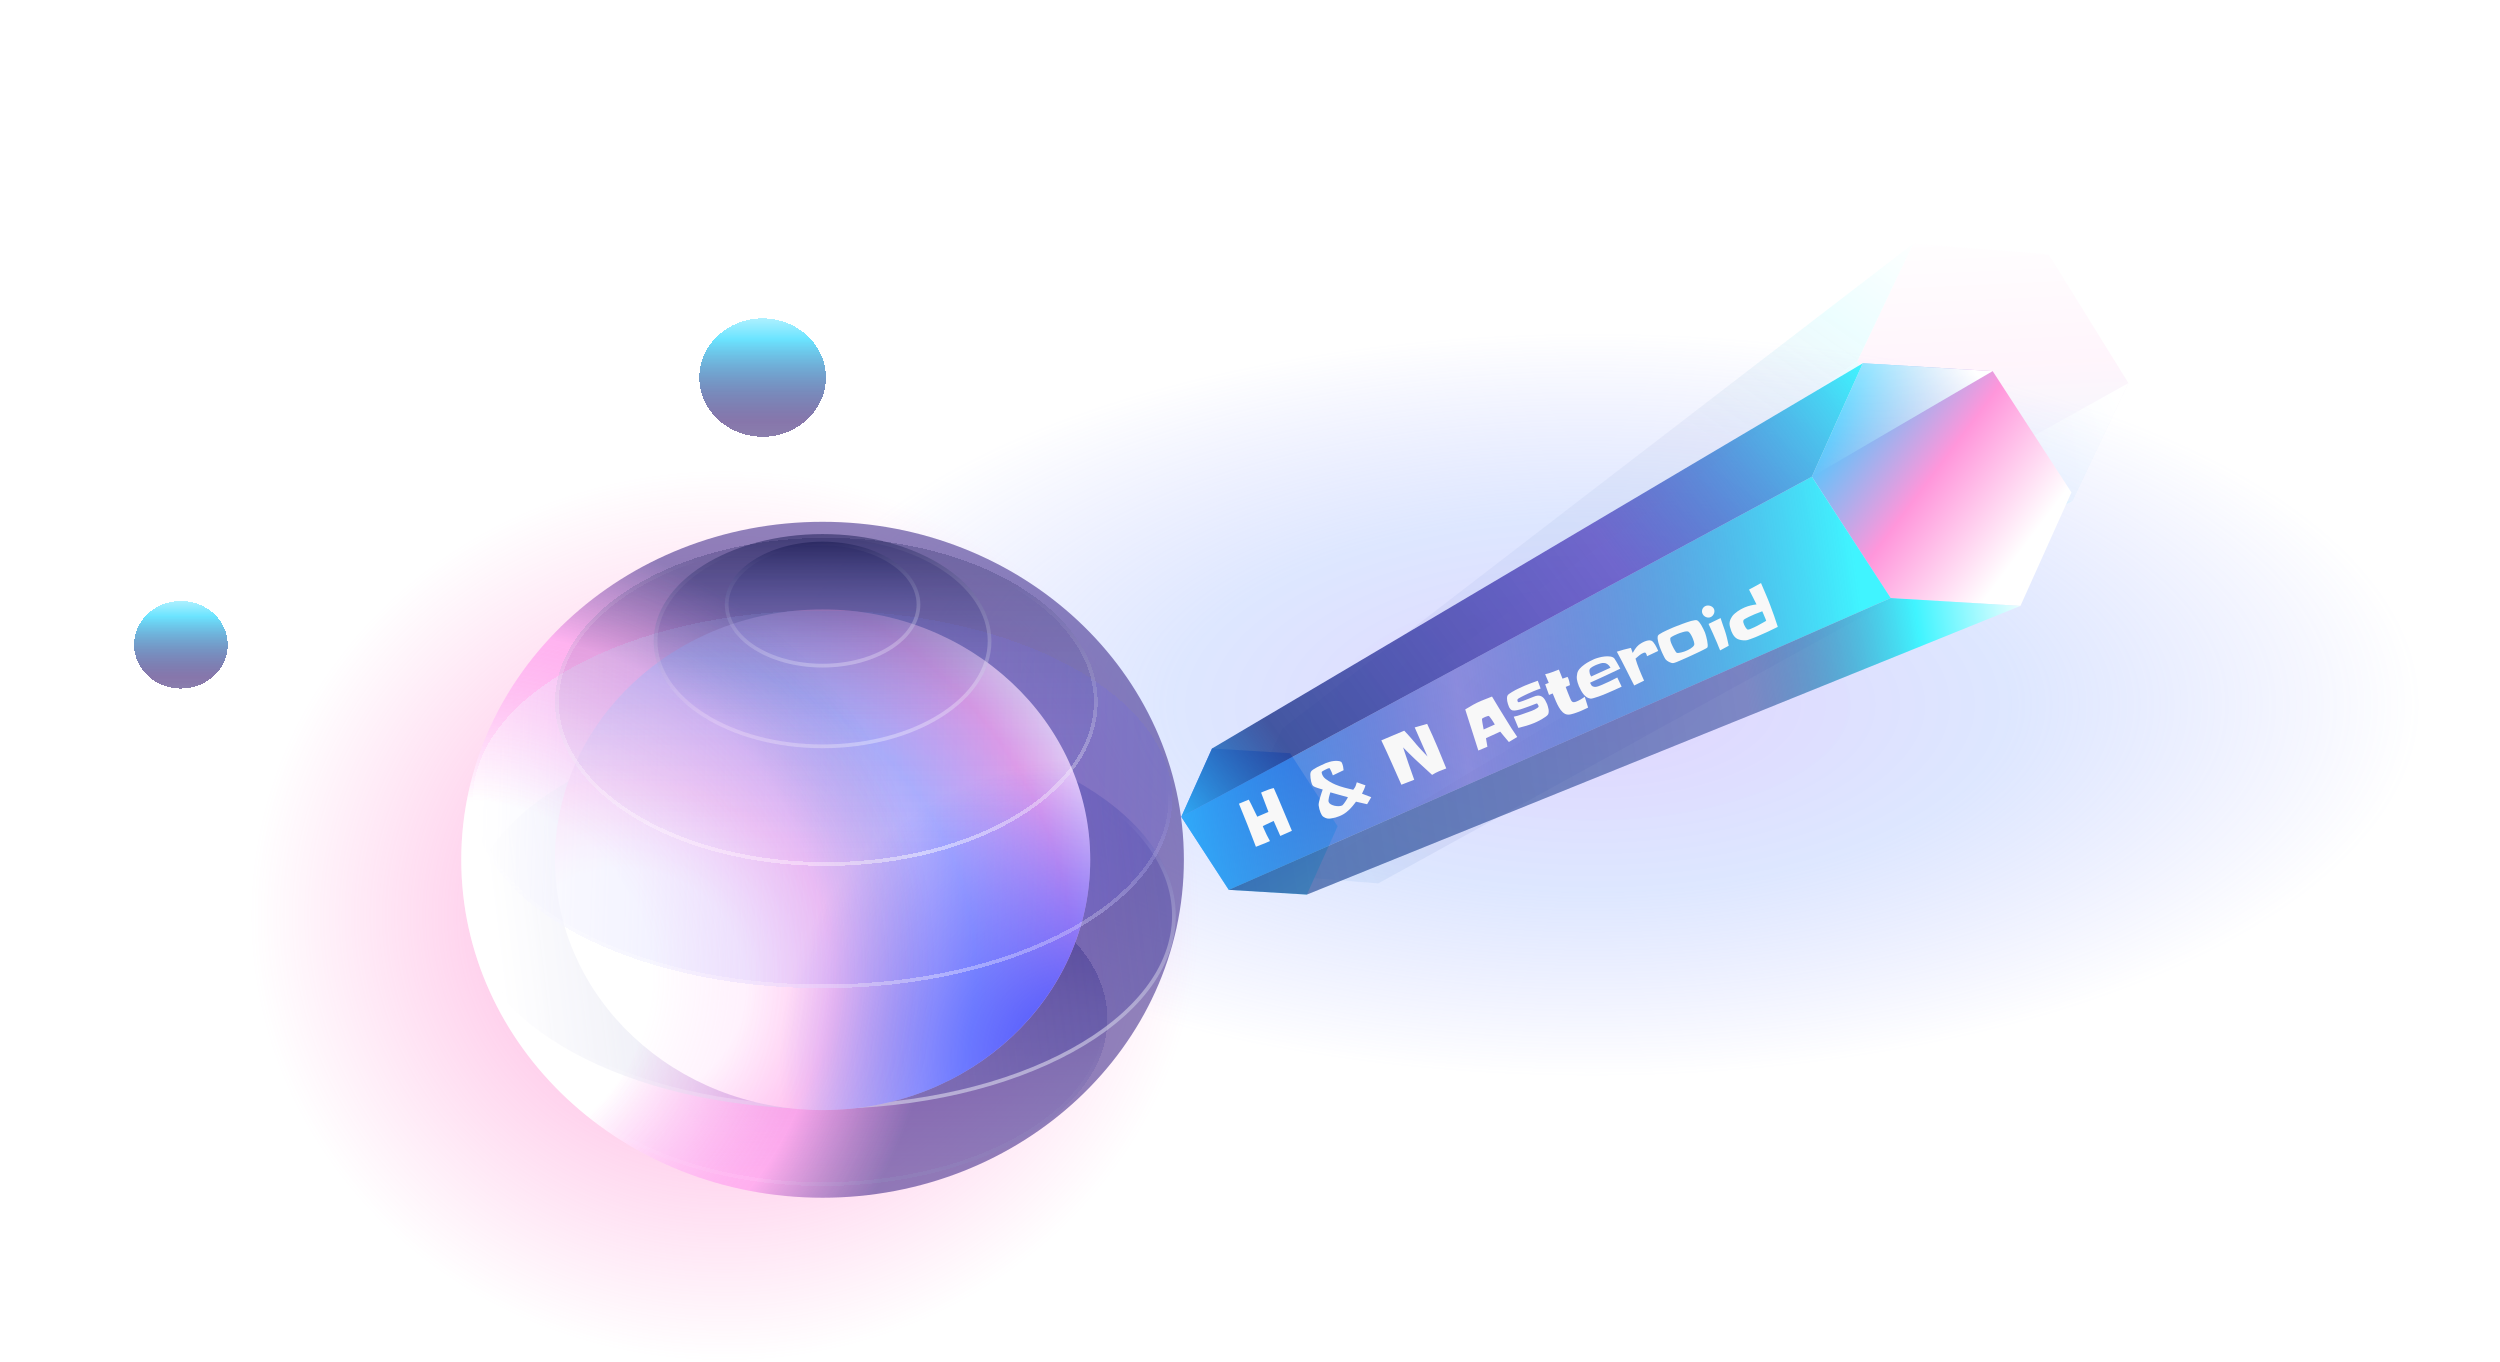 <svg  viewBox="0 0 690 376"  style="fill:none !important; width:100%; height:100%" xmlns="http://www.w3.org/2000/svg">
<g opacity="0.1">
<path d="M534.587 135.248L512.598 99.759L528.031 67.254L565.453 70.237L587.443 105.726L572.01 138.231L534.587 135.248Z" fill="url(#paint0_linear_144_1618)"/>
<path d="M512.599 99.756L344.624 220.662L357.861 242.024L534.586 135.252L512.599 99.756Z" fill="url(#paint1_linear_144_1618)"/>
<path d="M572.009 138.231L380.385 243.822L357.862 242.024L534.587 135.252L572.009 138.231Z" fill="url(#paint2_linear_144_1618)"/>
<path d="M534.586 135.253L587.442 105.725L572.007 138.232L534.586 135.253Z" fill="url(#paint3_linear_144_1618)"/>
<path d="M512.598 99.757L344.624 220.663L353.911 201.096L528.031 67.254L512.598 99.757Z" fill="url(#paint4_linear_144_1618)"/>
</g>
<g style="mix-blend-mode:lighten" filter="url(#filter0_f_144_1618)">
<ellipse cx="439.5" cy="194.5" rx="229.5" ry="102.5" fill="url(#paint5_radial_144_1618)" fill-opacity="0.3"/>
</g>
<path d="M500.071 131.577L521.819 165.064L557.644 167.231L571.721 135.912L549.973 102.425L514.148 100.258L500.071 131.577Z" fill="url(#paint6_linear_144_1618)"/>
<path d="M326.037 225.441L339.129 245.599L360.695 246.904L369.17 228.051L356.078 207.892L334.511 206.588L326.037 225.441Z" fill="url(#paint7_linear_144_1618)"/>
<path d="M521.822 165.064L339.129 245.598L326.039 225.441L500.067 131.576L521.822 165.064Z" fill="url(#paint8_linear_144_1618)"/>
<path d="M514.147 100.259L334.509 206.589L326.039 225.441L500.066 131.576L514.147 100.259Z" fill="url(#paint9_linear_144_1618)"/>
<path d="M500.067 131.576L549.976 102.427L514.148 100.26L500.067 131.576Z" fill="url(#paint10_linear_144_1618)"/>
<path d="M521.822 165.064L339.13 245.597L360.694 246.905L557.645 167.231L521.822 165.064Z" fill="url(#paint11_linear_144_1618)"/>
<g filter="url(#filter1_dd_144_1618)">
<ellipse cx="210.474" cy="108.345" rx="17.474" ry="16.345" fill="url(#paint12_linear_144_1618)" shape-rendering="crispEdges"/>
</g>
<g filter="url(#filter2_dd_144_1618)">
<ellipse cx="49.927" cy="182.092" rx="12.927" ry="12.092" fill="url(#paint13_linear_144_1618)" shape-rendering="crispEdges"/>
</g>
<ellipse cx="200.047" cy="252.716" rx="131.19" ry="122.716" fill="url(#paint14_radial_144_1618)" fill-opacity="0.6"/>
<g filter="url(#filter3_d_144_1618)">
<ellipse cx="227.032" cy="280.244" rx="78.603" ry="46.062" fill="url(#paint15_linear_144_1618)" fill-opacity="0.5" shape-rendering="crispEdges"/>
<path d="M305.117 280.244C305.117 292.704 296.495 304.079 282.351 312.368C268.219 320.649 248.662 325.788 227.032 325.788C205.402 325.788 185.845 320.649 171.713 312.368C157.569 304.079 148.947 292.704 148.947 280.244C148.947 267.784 157.569 256.409 171.713 248.12C185.845 239.839 205.402 234.7 227.032 234.7C248.662 234.7 268.219 239.839 282.351 248.12C296.495 256.409 305.117 267.784 305.117 280.244Z" stroke="url(#paint16_linear_144_1618)" stroke-opacity="0.6" stroke-width="1.035" shape-rendering="crispEdges"/>
</g>
<ellipse cx="227.031" cy="237.294" rx="99.72" ry="93.278" fill="url(#paint17_radial_144_1618)"/>
<ellipse cx="227.031" cy="252.716" rx="97.493" ry="53.351" fill="url(#paint18_linear_144_1618)" fill-opacity="0.5"/>
<path d="M324.006 252.716C324.006 267.171 313.292 280.371 295.72 289.987C278.167 299.592 253.883 305.549 227.031 305.549C200.178 305.549 175.894 299.592 158.341 289.987C140.769 280.371 130.055 267.171 130.055 252.716C130.055 238.261 140.769 225.061 158.341 215.445C175.894 205.84 200.178 199.883 227.031 199.883C253.883 199.883 278.167 205.84 295.72 215.445C313.292 225.061 324.006 238.261 324.006 252.716Z" stroke="url(#paint19_linear_144_1618)" stroke-opacity="0.6" stroke-width="1.035"/>
<ellipse cx="227.031" cy="237.293" rx="73.865" ry="69.093" fill="url(#paint20_radial_144_1618)"/>
<ellipse cx="227.031" cy="237.293" rx="73.865" ry="69.093" fill="url(#paint21_radial_144_1618)"/>
<g filter="url(#filter4_d_144_1618)">
<ellipse cx="227.031" cy="219.594" rx="96.502" ry="52.117" fill="url(#paint22_linear_144_1618)" fill-opacity="0.5" shape-rendering="crispEdges"/>
<path d="M323.015 219.594C323.015 233.704 312.417 246.596 295.022 255.991C277.648 265.374 253.61 271.193 227.031 271.193C200.452 271.193 176.414 265.374 159.04 255.991C141.645 246.596 131.047 233.704 131.047 219.594C131.047 205.483 141.645 192.591 159.04 183.197C176.414 173.813 200.452 167.994 227.031 167.994C253.61 167.994 277.648 173.813 295.022 183.197C312.417 192.591 323.015 205.483 323.015 219.594Z" stroke="url(#paint23_linear_144_1618)" stroke-opacity="0.6" stroke-width="1.035" shape-rendering="crispEdges"/>
</g>
<g filter="url(#filter5_d_144_1618)">
<ellipse cx="227.031" cy="192.681" rx="74.882" ry="45.275" fill="url(#paint24_linear_144_1618)" fill-opacity="0.5" shape-rendering="crispEdges"/>
<path d="M301.395 192.681C301.395 204.932 293.18 216.11 279.713 224.253C266.255 232.389 247.63 237.439 227.031 237.439C206.431 237.439 187.806 232.389 174.348 224.253C160.881 216.11 152.666 204.932 152.666 192.681C152.666 180.43 160.881 169.252 174.348 161.11C187.806 152.973 206.431 147.923 227.031 147.923C247.63 147.923 266.255 152.973 279.713 161.11C293.18 169.252 301.395 180.43 301.395 192.681Z" stroke="url(#paint25_linear_144_1618)" stroke-opacity="0.6" stroke-width="1.035" shape-rendering="crispEdges"/>
</g>
<ellipse cx="227.032" cy="176.956" rx="46.609" ry="29.55" fill="url(#paint26_linear_144_1618)" fill-opacity="0.5"/>
<path d="M273.123 176.956C273.123 184.876 268.058 192.122 259.712 197.413C251.373 202.701 239.82 205.988 227.032 205.988C214.244 205.988 202.692 202.701 194.352 197.413C186.006 192.122 180.941 184.876 180.941 176.956C180.941 169.035 186.006 161.789 194.352 156.498C202.692 151.211 214.244 147.923 227.032 147.923C239.82 147.923 251.373 151.211 259.712 156.498C268.058 161.789 273.123 169.035 273.123 176.956Z" stroke="url(#paint27_linear_144_1618)" stroke-opacity="0.6" stroke-width="1.035"/>
<ellipse cx="227.031" cy="166.868" rx="26.984" ry="17.367" fill="url(#paint28_linear_144_1618)" fill-opacity="0.5"/>
<path d="M253.498 166.868C253.498 171.428 250.625 175.628 245.832 178.713C241.044 181.795 234.398 183.718 227.031 183.718C219.664 183.718 213.018 181.795 208.231 178.713C203.437 175.628 200.565 171.428 200.565 166.868C200.565 162.308 203.437 158.108 208.231 155.023C213.018 151.941 219.664 150.018 227.031 150.018C234.398 150.018 241.044 151.941 245.832 155.023C250.625 158.108 253.498 162.308 253.498 166.868Z" stroke="url(#paint29_linear_144_1618)" stroke-opacity="0.6" stroke-width="1.035"/>
<ellipse cx="227.031" cy="237.293" rx="99.72" ry="93.278" fill="url(#paint30_radial_144_1618)" fill-opacity="0.3"/>
<path d="M356.561 229.298L353.366 230.723C353.051 230.029 352.745 229.338 352.445 228.65C352.146 227.962 351.84 227.271 351.525 226.577L348.535 227.994C348.569 228.106 348.609 228.217 348.654 228.325C348.695 228.422 348.735 228.52 348.776 228.617C349.028 229.223 349.302 229.82 349.597 230.407C349.899 230.98 350.201 231.552 350.503 232.125C350.291 232.226 350.072 232.324 349.844 232.418C349.632 232.519 349.418 232.615 349.202 232.705C348.78 232.88 348.348 233.047 347.906 233.206C347.48 233.371 347.056 233.541 346.634 233.717C346.237 232.702 345.849 231.695 345.472 230.697C345.094 229.699 344.707 228.693 344.31 227.677C343.921 226.684 343.527 225.706 343.126 224.743C342.736 223.776 342.344 222.803 341.949 221.825L344.659 220.696C345.083 221.472 345.481 222.258 345.851 223.056C346.217 223.843 346.601 224.629 347.004 225.413C347.519 225.186 348.03 224.967 348.539 224.755C349.047 224.543 349.564 224.322 350.09 224.09L348.063 218.765C348.21 218.691 348.354 218.625 348.494 218.566C348.646 218.503 348.797 218.44 348.949 218.377C349.381 218.197 349.808 218.032 350.228 217.882C350.659 217.728 351.101 217.601 351.554 217.502C352.433 219.459 353.277 221.424 354.086 223.398C354.89 225.36 355.715 227.327 356.561 229.298ZM378.463 220.026L377.328 221.965L374.256 221.263C374.1 221.468 373.944 221.673 373.788 221.877C373.632 222.082 373.474 222.281 373.314 222.475C372.809 223.091 372.27 223.626 371.697 224.081C371.14 224.541 370.488 224.927 369.742 225.238C369.385 225.386 369.013 225.516 368.628 225.625C368.253 225.731 367.869 225.815 367.475 225.877C367.241 225.923 367.035 225.946 366.856 225.944C366.682 225.953 366.512 225.941 366.346 225.909C366.196 225.883 366.036 225.835 365.868 225.765C365.71 225.691 365.532 225.6 365.335 225.492C365.118 225.367 364.943 225.192 364.812 224.967C364.68 224.743 364.57 224.522 364.479 224.306C364.349 223.992 364.24 223.67 364.152 223.338C364.061 222.995 363.995 222.655 363.955 222.316C363.924 222.087 363.951 221.772 364.037 221.368C364.118 220.953 364.226 220.527 364.361 220.09C364.492 219.642 364.621 219.22 364.749 218.824C364.887 218.424 364.994 218.119 365.072 217.909C364.958 217.88 364.778 217.828 364.531 217.754C364.284 217.679 364.022 217.597 363.744 217.51C363.462 217.412 363.201 217.317 362.96 217.227C362.715 217.126 362.553 217.041 362.473 216.973C362.319 216.847 362.193 216.664 362.093 216.426C362.017 216.243 361.942 216.001 361.868 215.702C361.8 215.387 361.747 215.06 361.707 214.721C361.668 214.382 361.648 214.06 361.648 213.756C361.659 213.447 361.71 213.203 361.801 213.026C361.894 212.822 362.1 212.616 362.419 212.407C362.734 212.187 363.079 211.979 363.455 211.785C363.842 211.586 364.217 211.404 364.58 211.24C364.943 211.076 365.231 210.944 365.443 210.843C365.525 210.796 365.615 210.752 365.712 210.712C365.809 210.671 365.907 210.631 366.004 210.59C366.274 210.477 366.586 210.373 366.94 210.277C367.289 210.169 367.651 210.095 368.027 210.052C368.398 209.999 368.767 209.985 369.133 210.011C369.495 210.025 369.818 210.1 370.103 210.235C370.179 210.267 370.25 210.346 370.315 210.471C370.375 210.585 370.419 210.675 370.446 210.74C370.558 211.01 370.645 211.311 370.707 211.641C370.768 211.97 370.809 212.283 370.831 212.579L367.864 214.005C367.807 213.838 367.747 213.679 367.684 213.527C367.627 213.361 367.567 213.202 367.504 213.05C367.495 213.028 367.463 212.966 367.407 212.862C367.357 212.743 367.3 212.621 367.235 212.496C367.181 212.366 367.121 212.251 367.054 212.152C366.998 212.048 366.952 211.998 366.915 212.001C366.815 212.004 366.722 212.024 366.635 212.06C366.555 212.081 366.466 212.111 366.369 212.152C366.304 212.179 366.198 212.229 366.051 212.303C365.899 212.366 365.742 212.445 365.578 212.538C365.409 212.621 365.253 212.705 365.111 212.79C364.979 212.87 364.896 212.93 364.862 212.97C364.777 213.069 364.757 213.204 364.803 213.375C364.849 213.547 364.892 213.681 364.932 213.778C364.973 213.876 365.021 213.976 365.077 214.08C365.128 214.173 365.185 214.263 365.247 214.352C365.381 214.55 365.589 214.761 365.873 214.986C366.168 215.206 366.479 215.419 366.806 215.626C367.144 215.828 367.475 216.014 367.8 216.183C368.135 216.348 368.41 216.475 368.624 216.563C368.981 216.719 369.365 216.864 369.776 216.998C370.187 217.131 370.602 217.257 371.019 217.375C371.447 217.489 371.873 217.597 372.297 217.7C372.72 217.803 373.121 217.896 373.499 217.98C373.62 217.815 373.763 217.61 373.927 217.364C374.087 217.107 374.193 216.872 374.244 216.661C374.279 216.532 374.317 216.408 374.356 216.29C374.391 216.161 374.434 216.036 374.485 215.913L376.87 216.748C376.752 217.165 376.611 217.56 376.449 217.932C376.293 218.289 376.112 218.663 375.907 219.053L378.463 220.026ZM372.032 220.038C371.217 219.819 370.408 219.597 369.604 219.373C368.811 219.145 368.005 218.916 367.185 218.686C367.139 218.819 367.079 219.009 367.004 219.256C366.929 219.503 366.859 219.761 366.793 220.03C366.733 220.283 366.692 220.535 366.669 220.786C366.647 221.036 366.665 221.232 366.723 221.372C366.832 221.632 367.035 221.846 367.333 222.014C367.642 222.177 367.98 222.303 368.347 222.391C368.709 222.469 369.075 222.507 369.442 222.506C369.806 222.495 370.101 222.441 370.328 222.347C370.382 222.324 370.425 222.306 370.458 222.293C370.497 222.264 370.539 222.227 370.584 222.183C370.685 222.091 370.805 221.952 370.943 221.767C371.089 221.567 371.232 221.361 371.372 221.15C371.508 220.929 371.638 220.722 371.762 220.531C371.881 220.329 371.971 220.165 372.032 220.038ZM396.857 206.445C397.254 207.397 397.64 208.341 398.017 209.276C398.4 210.195 398.784 211.133 399.17 212.09C398.485 212.337 397.813 212.597 397.153 212.872C396.829 213.007 396.505 213.161 396.184 213.333C395.873 213.501 395.566 213.679 395.264 213.868C394.479 213.141 393.699 212.425 392.923 211.72C392.142 211.004 391.359 210.283 390.574 209.556C389.997 209.023 389.435 208.482 388.89 207.935C388.345 207.387 387.797 206.835 387.248 206.277C387.758 207.778 388.261 209.275 388.757 210.77C389.259 212.25 389.781 213.733 390.324 215.22L386.779 216.583C385.86 214.528 384.951 212.482 384.051 210.444C383.152 208.407 382.216 206.372 381.243 204.34L387.575 201.666C388.016 202.117 388.444 202.58 388.857 203.055C389.277 203.515 389.691 203.99 390.098 204.48C390.703 205.231 391.338 205.963 392.003 206.677C392.664 207.379 393.326 208.087 393.992 208.8C393.418 207.452 392.83 206.117 392.228 204.793C391.637 203.465 391.047 202.124 390.458 200.77L393.898 199.795C394.409 200.902 394.914 202.006 395.41 203.106C395.906 204.207 396.389 205.32 396.857 206.445ZM418.762 203.399L416.451 204.799C416.048 204.319 415.647 203.845 415.249 203.376C414.846 202.897 414.449 202.415 414.057 201.931L410.125 203.739L410.521 206.106L408.022 207.147C407.408 205.245 406.803 203.351 406.209 201.466C405.614 199.581 405.012 197.693 404.402 195.801C405.127 195.347 405.856 194.917 406.588 194.511C407.331 194.1 408.097 193.73 408.887 193.401C409.85 193 410.819 192.616 411.795 192.247C412.437 193.3 413.073 194.355 413.704 195.413C414.341 196.455 414.986 197.501 415.638 198.549C416.137 199.382 416.643 200.2 417.155 201.002C417.677 201.8 418.213 202.599 418.762 203.399ZM412.57 199.96C412.518 199.867 412.417 199.7 412.266 199.458C412.11 199.206 411.944 198.945 411.768 198.675C411.588 198.395 411.41 198.151 411.236 197.945C411.067 197.723 410.941 197.604 410.858 197.588C410.832 197.586 410.774 197.598 410.683 197.623C410.602 197.644 410.511 197.669 410.41 197.699C410.318 197.724 410.23 197.755 410.143 197.791C410.057 197.827 409.997 197.851 409.965 197.865C409.911 197.887 409.835 197.919 409.737 197.959C409.651 197.996 409.556 198.041 409.452 198.097C409.355 198.138 409.262 198.189 409.174 198.251C409.096 198.309 409.048 198.361 409.029 198.407C409.012 198.427 409.014 198.508 409.035 198.652C409.057 198.795 409.081 198.975 409.108 199.193C409.142 199.394 409.176 199.615 409.212 199.854C409.259 200.088 409.301 200.312 409.339 200.524C409.377 200.737 409.409 200.921 409.435 201.075C409.472 201.224 409.49 201.312 409.488 201.338L412.57 199.96ZM424.43 187.881L425.211 190.032C424.866 190.15 424.524 190.273 424.184 190.402C423.845 190.531 423.507 190.665 423.172 190.804C423.031 190.863 422.833 190.952 422.578 191.071C422.318 191.179 422.028 191.306 421.708 191.452C421.399 191.593 421.081 191.745 420.755 191.906C420.429 192.067 420.129 192.217 419.857 192.356C419.585 192.495 419.358 192.621 419.177 192.734C418.996 192.848 418.89 192.93 418.86 192.98C418.778 193.18 418.776 193.371 418.852 193.555C418.902 193.674 418.975 193.758 419.071 193.807C419.106 193.83 419.237 193.808 419.462 193.739C419.687 193.671 419.961 193.582 420.284 193.473C420.602 193.353 420.948 193.222 421.32 193.08C421.699 192.922 422.058 192.779 422.398 192.65C422.744 192.506 423.049 192.385 423.313 192.288C423.588 192.186 423.782 192.118 423.895 192.084C424.328 191.967 424.702 191.951 425.017 192.035C425.342 192.116 425.629 192.269 425.876 192.497C426.118 192.713 426.327 192.988 426.504 193.32C426.691 193.648 426.86 193.991 427.008 194.348C427.08 194.521 427.15 194.733 427.216 194.985C427.294 195.232 427.355 195.486 427.4 195.746C427.445 196.007 427.456 196.262 427.434 196.513C427.422 196.759 427.37 196.971 427.279 197.148C427.171 197.346 426.951 197.564 426.619 197.804C426.298 198.039 425.938 198.272 425.539 198.502C425.15 198.727 424.766 198.931 424.385 199.115C424.005 199.299 423.712 199.434 423.506 199.519C422.792 199.817 422.062 200.076 421.317 200.298C420.567 200.508 419.82 200.711 419.076 200.907L417.786 197.807C418.526 197.664 419.241 197.462 419.932 197.199C420.633 196.933 421.341 196.682 422.056 196.448C422.201 196.4 422.417 196.323 422.702 196.217C422.995 196.095 423.284 195.968 423.572 195.836C423.855 195.693 424.104 195.544 424.32 195.391C424.535 195.238 424.65 195.102 424.663 194.982C424.671 194.94 424.667 194.898 424.649 194.855C424.63 194.811 424.615 194.773 424.601 194.741C424.565 194.654 424.509 194.551 424.434 194.43C424.364 194.294 424.287 194.199 424.201 194.146C424.186 194.14 424.146 194.15 424.081 194.177C424.011 194.193 423.971 194.204 423.96 194.208C423.341 194.428 422.728 194.664 422.123 194.916C421.512 195.158 420.888 195.38 420.248 195.582C419.991 195.664 419.727 195.748 419.459 195.835C419.196 195.906 418.929 195.966 418.658 196.016C418.435 196.058 418.225 196.088 418.029 196.106C417.845 196.12 417.669 196.11 417.503 196.078C417.348 196.041 417.201 195.975 417.06 195.882C416.915 195.777 416.779 195.618 416.652 195.404C416.599 195.338 416.558 195.272 416.531 195.207C416.5 195.131 416.466 195.05 416.43 194.963C416.349 194.769 416.267 194.542 416.185 194.285C416.103 194.027 416.038 193.762 415.988 193.491C415.95 193.215 415.928 192.951 415.925 192.698C415.928 192.431 415.975 192.195 416.068 191.991C416.125 191.853 416.265 191.7 416.486 191.532C416.708 191.363 416.972 191.19 417.279 191.011C417.581 190.822 417.909 190.635 418.263 190.449C418.618 190.263 418.96 190.095 419.291 189.945C419.628 189.779 419.932 189.64 420.203 189.527C420.479 189.399 420.688 189.306 420.829 189.248C421.435 188.995 422.034 188.758 422.627 188.537C423.231 188.311 423.832 188.092 424.43 187.881ZM437.4 192.325L438.313 195.296C437.976 195.462 437.637 195.622 437.295 195.777C436.958 195.943 436.616 196.098 436.27 196.242C436.086 196.319 435.84 196.415 435.533 196.53C435.226 196.645 434.905 196.76 434.572 196.873C434.233 196.976 433.909 197.066 433.599 197.145C433.285 197.212 433.025 197.244 432.82 197.24C432.511 197.23 432.23 197.163 431.975 197.04C431.732 196.913 431.509 196.758 431.306 196.576C431.099 196.383 430.909 196.17 430.736 195.938C430.558 195.694 430.399 195.45 430.259 195.203C430.122 194.968 429.985 194.714 429.846 194.442C429.714 194.154 429.579 193.861 429.442 193.563C429.316 193.26 429.194 192.968 429.077 192.687C428.956 192.395 428.843 192.124 428.74 191.875L428.537 191.389L427.531 191.807C427.371 191.303 427.192 190.812 426.994 190.336C426.807 189.856 426.633 189.363 426.474 188.858L427.461 188.485L426.461 186.084C427.127 185.946 427.766 185.756 428.376 185.515C428.993 185.258 429.618 185.023 430.253 184.809L431.254 187.306L432.651 186.819C432.683 186.895 432.712 186.965 432.739 187.03C432.777 187.091 432.812 187.159 432.843 187.234C432.969 187.537 433.066 187.846 433.134 188.161C433.207 188.46 433.267 188.771 433.313 189.095L432.129 189.588C432.314 190.095 432.505 190.599 432.702 191.102C432.898 191.604 433.1 192.104 433.307 192.601C433.406 192.839 433.502 193.053 433.593 193.244C433.692 193.419 433.8 193.557 433.919 193.66C434.049 193.758 434.209 193.806 434.398 193.804C434.587 193.801 434.828 193.739 435.12 193.617C435.52 193.451 435.909 193.257 436.287 193.036C436.665 192.815 437.036 192.578 437.4 192.325ZM447.205 184.548C445.819 185.214 444.435 185.867 443.051 186.507C441.662 187.136 440.271 187.772 438.876 188.416C438.883 188.464 438.896 188.51 438.914 188.553C438.932 188.596 438.95 188.639 438.968 188.683C439.121 189.051 439.319 189.298 439.563 189.425C439.817 189.548 440.087 189.601 440.371 189.584C440.652 189.556 440.946 189.484 441.253 189.369C441.56 189.254 441.844 189.142 442.104 189.034C442.829 188.732 443.544 188.408 444.251 188.063C444.953 187.707 445.661 187.349 446.374 186.989L447.578 189.515C446.878 189.845 446.175 190.169 445.47 190.488C444.776 190.803 444.072 191.108 443.358 191.406C443.206 191.469 442.925 191.586 442.514 191.757C442.109 191.913 441.67 192.077 441.196 192.249C440.728 192.406 440.285 192.546 439.866 192.669C439.448 192.793 439.158 192.843 438.997 192.822C438.58 192.767 438.212 192.628 437.891 192.406C437.581 192.18 437.297 191.911 437.041 191.599C436.795 191.282 436.573 190.949 436.377 190.599C436.187 190.234 436.014 189.881 435.859 189.539C435.826 189.49 435.798 189.438 435.775 189.384C435.759 189.314 435.74 189.253 435.717 189.198C435.479 188.625 435.317 188.07 435.234 187.534C435.156 186.982 435.188 186.404 435.33 185.799C435.422 185.38 435.645 184.97 435.998 184.569C436.352 184.168 436.763 183.8 437.233 183.464C437.698 183.118 438.182 182.816 438.683 182.556C439.18 182.286 439.617 182.072 439.996 181.914C440.331 181.774 440.756 181.636 441.27 181.498C441.779 181.349 442.301 181.246 442.836 181.189C443.381 181.127 443.896 181.128 444.38 181.193C444.859 181.247 445.237 181.407 445.513 181.673C445.562 181.729 445.631 181.834 445.72 181.987C445.815 182.125 445.922 182.29 446.04 182.482C446.154 182.663 446.269 182.863 446.385 183.081C446.512 183.295 446.629 183.5 446.736 183.697C446.843 183.893 446.936 184.07 447.015 184.228C447.104 184.381 447.167 184.488 447.205 184.548ZM444.505 184.283C444.242 183.834 443.962 183.512 443.665 183.319C443.375 183.109 443.068 182.996 442.743 182.979C442.425 182.946 442.086 182.986 441.727 183.098C441.373 183.194 441.002 183.323 440.612 183.485C440.482 183.539 440.322 183.612 440.132 183.704C439.937 183.785 439.749 183.883 439.568 183.996C439.383 184.099 439.214 184.213 439.064 184.34C438.913 184.466 438.81 184.598 438.753 184.736C438.704 184.832 438.677 184.951 438.673 185.093C438.675 185.219 438.686 185.354 438.708 185.497C438.73 185.64 438.757 185.781 438.789 185.92C438.828 186.044 438.865 186.149 438.901 186.235C438.973 186.408 439.059 186.569 439.159 186.718L444.505 184.283ZM457.506 179.288L457.661 179.662L454.59 181.112C454.564 180.958 454.513 180.789 454.436 180.605C454.324 180.334 454.214 180.177 454.106 180.133C453.995 180.078 453.809 180.104 453.549 180.212C453.181 180.365 452.803 180.599 452.413 180.914C452.024 181.228 451.686 181.515 451.4 181.774C451.544 182.272 451.699 182.766 451.865 183.256C452.031 183.745 452.213 184.228 452.411 184.704C452.632 185.234 452.852 185.764 453.073 186.294C453.3 186.809 453.529 187.329 453.761 187.855L451.044 189.195C450.702 188.526 450.362 187.861 450.024 187.202C449.681 186.532 449.344 185.86 449.013 185.186C448.576 184.289 448.125 183.404 447.66 182.531C447.191 181.648 446.719 180.759 446.245 179.864C446.88 179.651 447.518 179.461 448.16 179.296C448.808 179.115 449.465 178.955 450.131 178.817L450.618 180.214C450.834 179.82 451.05 179.469 451.266 179.164C451.487 178.843 451.723 178.555 451.972 178.299C452.231 178.038 452.523 177.809 452.847 177.611C453.166 177.402 453.536 177.209 453.958 177.033C454.24 176.916 454.545 176.827 454.875 176.766C455.201 176.694 455.517 176.721 455.823 176.847C455.981 176.921 456.147 177.062 456.322 177.268C456.497 177.474 456.662 177.704 456.818 177.956C456.969 178.198 457.104 178.446 457.223 178.702C457.349 178.941 457.443 179.137 457.506 179.288ZM470.485 174.379C470.521 174.466 470.557 174.552 470.593 174.639C470.625 174.715 470.653 174.798 470.678 174.889C470.731 175.045 470.807 175.305 470.908 175.669C471.009 176.033 471.1 176.421 471.182 176.831C471.26 177.23 471.31 177.609 471.332 177.968C471.355 178.327 471.319 178.577 471.225 178.717C471.178 178.787 470.972 178.918 470.607 179.108C470.253 179.293 469.812 179.515 469.284 179.773C468.768 180.026 468.2 180.294 467.582 180.577C466.963 180.86 466.372 181.131 465.808 181.392C465.25 181.637 464.756 181.855 464.328 182.046C463.911 182.232 463.632 182.355 463.491 182.413C463.426 182.44 463.313 182.488 463.15 182.555C462.999 182.618 462.837 182.686 462.664 182.758C462.486 182.819 462.319 182.876 462.163 182.928C462.007 182.98 461.892 183.009 461.818 183.015C461.644 183.024 461.457 183 461.256 182.944C461.05 182.877 460.851 182.795 460.658 182.698C460.461 182.59 460.274 182.477 460.099 182.36C459.929 182.227 459.791 182.094 459.685 181.961C459.603 181.855 459.502 181.688 459.381 181.459C459.256 181.219 459.133 180.972 459.015 180.717C458.891 180.451 458.772 180.196 458.658 179.951C458.554 179.702 458.475 179.513 458.421 179.383C458.336 179.178 458.224 178.894 458.086 178.533C457.944 178.16 457.821 177.774 457.717 177.372C457.614 176.971 457.543 176.588 457.505 176.223C457.474 175.843 457.528 175.547 457.669 175.336C457.733 175.246 457.875 175.13 458.095 174.987C458.315 174.845 458.581 174.69 458.892 174.522C459.203 174.355 459.54 174.189 459.903 174.025C460.262 173.85 460.615 173.691 460.961 173.547C461.313 173.387 461.641 173.244 461.944 173.118C462.247 172.992 462.492 172.896 462.681 172.83C462.848 172.774 463.085 172.688 463.392 172.572C463.695 172.446 464.033 172.312 464.405 172.17C464.788 172.023 465.187 171.882 465.6 171.748C466.01 171.603 466.396 171.48 466.761 171.379C467.125 171.278 467.453 171.212 467.744 171.179C468.041 171.132 468.254 171.138 468.381 171.2C468.584 171.293 468.792 171.473 469.005 171.739C469.218 172.006 469.418 172.304 469.605 172.632C469.799 172.945 469.971 173.267 470.122 173.598C470.278 173.913 470.4 174.174 470.485 174.379ZM467.187 176.152C467.133 176.023 467.064 175.873 466.981 175.705C466.898 175.536 466.81 175.37 466.716 175.206C466.618 175.031 466.514 174.871 466.403 174.727C466.288 174.572 466.175 174.454 466.065 174.373C465.92 174.268 465.707 174.23 465.427 174.258C465.146 174.285 464.848 174.346 464.532 174.44C464.221 174.518 463.918 174.613 463.621 174.724C463.336 174.83 463.122 174.912 462.982 174.971C462.906 175.002 462.773 175.064 462.583 175.156C462.388 175.237 462.185 175.328 461.973 175.429C461.772 175.525 461.586 175.628 461.416 175.737C461.241 175.835 461.133 175.912 461.093 175.967C461.022 176.072 460.989 176.207 460.994 176.37C460.994 176.522 461.011 176.686 461.046 176.862C461.092 177.033 461.144 177.202 461.2 177.369C461.264 177.521 461.315 177.645 461.356 177.742C461.396 177.84 461.476 178.016 461.595 178.271C461.72 178.511 461.855 178.773 461.998 179.056C462.147 179.323 462.293 179.567 462.436 179.787C462.578 180.007 462.695 180.136 462.787 180.174C462.899 180.229 463.069 180.241 463.297 180.209C463.536 180.173 463.783 180.127 464.039 180.072C464.302 180 464.551 179.928 464.787 179.855C465.019 179.772 465.183 179.709 465.281 179.669C465.454 179.597 465.657 179.506 465.891 179.396C466.124 179.286 466.351 179.16 466.571 179.018C466.802 178.871 467.009 178.714 467.194 178.548C467.379 178.383 467.509 178.208 467.585 178.024C467.629 177.917 467.642 177.778 467.622 177.609C467.602 177.439 467.567 177.264 467.516 177.081C467.466 176.899 467.407 176.727 467.339 176.565C467.278 176.387 467.227 176.25 467.187 176.152ZM473.071 168.104C473.161 168.321 473.198 168.547 473.181 168.782C473.171 169.002 473.115 169.216 473.011 169.424C472.918 169.628 472.792 169.814 472.633 169.981C472.47 170.138 472.291 170.257 472.097 170.338C471.88 170.428 471.654 170.465 471.419 170.449C471.195 170.428 470.981 170.371 470.777 170.278C470.573 170.185 470.393 170.057 470.236 169.894C470.075 169.72 469.951 169.53 469.866 169.325C469.78 169.119 469.739 168.914 469.743 168.709C469.753 168.489 469.796 168.288 469.871 168.104C469.958 167.915 470.072 167.747 470.214 167.599C470.366 167.447 470.545 167.328 470.751 167.243C470.956 167.157 471.174 167.117 471.405 167.122C471.642 167.113 471.868 167.152 472.082 167.24C472.303 167.313 472.503 167.427 472.681 167.581C472.855 167.724 472.985 167.899 473.071 168.104ZM474.885 170.586C475.069 171.182 475.263 171.768 475.464 172.344C475.666 172.92 475.868 173.496 476.07 174.072C476.301 174.75 476.498 175.436 476.66 176.13C476.833 176.82 476.99 177.516 477.13 178.22L474.755 179.513C474.611 179.167 474.469 178.826 474.33 178.491C474.201 178.151 474.064 177.808 473.92 177.462C473.551 176.575 473.165 175.694 472.763 174.821C472.362 173.947 471.96 173.073 471.558 172.2C472.122 171.939 472.671 171.673 473.205 171.4C473.75 171.122 474.309 170.851 474.885 170.586ZM487.465 164.262C487.655 164.717 487.842 165.166 488.026 165.609C488.211 166.053 488.387 166.506 488.555 166.97C488.947 167.974 489.316 168.982 489.661 169.993C490.002 170.994 490.339 172.002 490.673 173.018C489.716 173.493 488.765 173.953 487.82 174.397C486.875 174.841 485.91 175.268 484.926 175.678C484.796 175.732 484.591 175.818 484.309 175.935C484.023 176.041 483.716 176.156 483.387 176.281C483.069 176.401 482.765 176.508 482.474 176.604C482.179 176.688 481.956 176.731 481.804 176.731C480.844 176.775 480.053 176.628 479.431 176.291C478.814 175.938 478.317 175.307 477.938 174.399L477.83 174.139C477.685 173.73 477.569 173.359 477.482 173.027C477.394 172.696 477.351 172.377 477.351 172.073C477.362 171.764 477.419 171.46 477.524 171.163C477.635 170.85 477.816 170.508 478.068 170.137C478.238 169.875 478.463 169.623 478.743 169.38C479.022 169.136 479.319 168.905 479.634 168.685C479.959 168.46 480.283 168.262 480.605 168.09C480.938 167.913 481.245 167.767 481.526 167.649C482.045 167.433 482.575 167.257 483.115 167.121C483.666 166.981 484.227 166.88 484.798 166.82C484.447 166.129 484.105 165.446 483.774 164.771C483.449 164.082 483.102 163.401 482.733 162.729C483.295 162.432 483.849 162.131 484.395 161.828C484.942 161.524 485.488 161.22 486.034 160.917C486.279 161.475 486.519 162.035 486.753 162.598C486.994 163.145 487.231 163.7 487.465 164.262ZM487.023 170.197C486.92 169.948 486.816 169.699 486.712 169.451C486.609 169.202 486.5 168.955 486.385 168.711C485.69 168.962 485.002 169.23 484.32 169.513C484.223 169.554 484.02 169.645 483.71 169.786C483.397 169.917 483.066 170.068 482.718 170.238C482.376 170.393 482.063 170.555 481.778 170.724C481.489 170.883 481.312 171.007 481.248 171.097C481.135 171.284 481.102 171.494 481.149 171.729C481.207 171.959 481.274 172.166 481.35 172.35C481.386 172.436 481.441 172.553 481.515 172.7C481.585 172.836 481.664 172.981 481.753 173.134C481.849 173.272 481.947 173.402 482.049 173.525C482.146 173.637 482.236 173.714 482.317 173.756C482.363 173.775 482.428 173.78 482.513 173.77C482.608 173.755 482.707 173.733 482.809 173.703C482.911 173.674 483.005 173.641 483.092 173.605C483.189 173.564 483.265 173.533 483.319 173.51C483.935 173.253 484.535 172.972 485.119 172.666C485.702 172.359 486.284 172.034 486.865 171.691C486.942 171.633 487.04 171.58 487.159 171.53C487.274 171.47 487.373 171.403 487.457 171.33L487.443 171.298C487.439 171.287 487.44 171.274 487.446 171.259C487.396 171.076 487.329 170.901 487.246 170.732C487.174 170.559 487.1 170.381 487.023 170.197Z" fill="#F8F8F8"/>
<defs>
<filter id="filter0_f_144_1618" x="189.297" y="71.297" width="500.406" height="246.406" filterUnits="userSpaceOnUse" color-interpolation-filters="sRGB">
<feFlood flood-opacity="0" result="BackgroundImageFix"/>
<feBlend mode="normal" in="SourceGraphic" in2="BackgroundImageFix" result="shape"/>
<feGaussianBlur stdDeviation="10.351" result="effect1_foregroundBlur_144_1618"/>
</filter>
<filter id="filter1_dd_144_1618" x="156.77" y="53.699" width="107.408" height="105.151" filterUnits="userSpaceOnUse" color-interpolation-filters="sRGB">
<feFlood flood-opacity="0" result="BackgroundImageFix"/>
<feColorMatrix in="SourceAlpha" type="matrix" values="0 0 0 0 0 0 0 0 0 0 0 0 0 0 0 0 0 0 127 0" result="hardAlpha"/>
<feOffset dy="-2.07"/>
<feGaussianBlur stdDeviation="18.115"/>
<feComposite in2="hardAlpha" operator="out"/>
<feColorMatrix type="matrix" values="0 0 0 0 0.371 0 0 0 0 0.236 0 0 0 0 0.658 0 0 0 1 0"/>
<feBlend mode="normal" in2="BackgroundImageFix" result="effect1_dropShadow_144_1618"/>
<feColorMatrix in="SourceAlpha" type="matrix" values="0 0 0 0 0 0 0 0 0 0 0 0 0 0 0 0 0 0 127 0" result="hardAlpha"/>
<feOffset dy="-2.07"/>
<feGaussianBlur stdDeviation="10.351"/>
<feComposite in2="hardAlpha" operator="out"/>
<feColorMatrix type="matrix" values="0 0 0 0 0.488 0 0 0 0 0.373 0 0 0 0 0.733 0 0 0 1 0"/>
<feBlend mode="normal" in2="effect1_dropShadow_144_1618" result="effect2_dropShadow_144_1618"/>
<feBlend mode="normal" in="SourceGraphic" in2="effect2_dropShadow_144_1618" result="shape"/>
</filter>
<filter id="filter2_dd_144_1618" x="0.77" y="131.699" width="98.315" height="96.645" filterUnits="userSpaceOnUse" color-interpolation-filters="sRGB">
<feFlood flood-opacity="0" result="BackgroundImageFix"/>
<feColorMatrix in="SourceAlpha" type="matrix" values="0 0 0 0 0 0 0 0 0 0 0 0 0 0 0 0 0 0 127 0" result="hardAlpha"/>
<feOffset dy="-2.07"/>
<feGaussianBlur stdDeviation="18.115"/>
<feComposite in2="hardAlpha" operator="out"/>
<feColorMatrix type="matrix" values="0 0 0 0 0.371 0 0 0 0 0.236 0 0 0 0 0.658 0 0 0 1 0"/>
<feBlend mode="normal" in2="BackgroundImageFix" result="effect1_dropShadow_144_1618"/>
<feColorMatrix in="SourceAlpha" type="matrix" values="0 0 0 0 0 0 0 0 0 0 0 0 0 0 0 0 0 0 127 0" result="hardAlpha"/>
<feOffset dy="-2.07"/>
<feGaussianBlur stdDeviation="10.351"/>
<feComposite in2="hardAlpha" operator="out"/>
<feColorMatrix type="matrix" values="0 0 0 0 0.488 0 0 0 0 0.373 0 0 0 0 0.733 0 0 0 1 0"/>
<feBlend mode="normal" in2="effect1_dropShadow_144_1618" result="effect2_dropShadow_144_1618"/>
<feBlend mode="normal" in="SourceGraphic" in2="effect2_dropShadow_144_1618" result="shape"/>
</filter>
<filter id="filter3_d_144_1618" x="138.078" y="224.866" width="177.909" height="112.826" filterUnits="userSpaceOnUse" color-interpolation-filters="sRGB">
<feFlood flood-opacity="0" result="BackgroundImageFix"/>
<feColorMatrix in="SourceAlpha" type="matrix" values="0 0 0 0 0 0 0 0 0 0 0 0 0 0 0 0 0 0 127 0" result="hardAlpha"/>
<feOffset dy="1.035"/>
<feGaussianBlur stdDeviation="5.176"/>
<feComposite in2="hardAlpha" operator="out"/>
<feColorMatrix type="matrix" values="0 0 0 0 0.44 0 0 0 0 0.201 0 0 0 0 0.679 0 0 0 0.3 0"/>
<feBlend mode="normal" in2="BackgroundImageFix" result="effect1_dropShadow_144_1618"/>
<feBlend mode="normal" in="SourceGraphic" in2="effect1_dropShadow_144_1618" result="shape"/>
</filter>
<filter id="filter4_d_144_1618" x="125.354" y="163.336" width="203.355" height="114.586" filterUnits="userSpaceOnUse" color-interpolation-filters="sRGB">
<feFlood flood-opacity="0" result="BackgroundImageFix"/>
<feColorMatrix in="SourceAlpha" type="matrix" values="0 0 0 0 0 0 0 0 0 0 0 0 0 0 0 0 0 0 127 0" result="hardAlpha"/>
<feOffset dy="1.035"/>
<feGaussianBlur stdDeviation="2.588"/>
<feComposite in2="hardAlpha" operator="out"/>
<feColorMatrix type="matrix" values="0 0 0 0 0.369 0 0 0 0 0.092 0 0 0 0 0.5 0 0 0 0.15 0"/>
<feBlend mode="normal" in2="BackgroundImageFix" result="effect1_dropShadow_144_1618"/>
<feBlend mode="normal" in="SourceGraphic" in2="effect1_dropShadow_144_1618" result="shape"/>
</filter>
<filter id="filter5_d_144_1618" x="145.42" y="140.677" width="165.292" height="106.078" filterUnits="userSpaceOnUse" color-interpolation-filters="sRGB">
<feFlood flood-opacity="0" result="BackgroundImageFix"/>
<feColorMatrix in="SourceAlpha" type="matrix" values="0 0 0 0 0 0 0 0 0 0 0 0 0 0 0 0 0 0 127 0" result="hardAlpha"/>
<feOffset dx="1.035" dy="1.035"/>
<feGaussianBlur stdDeviation="3.882"/>
<feComposite in2="hardAlpha" operator="out"/>
<feColorMatrix type="matrix" values="0 0 0 0 0.44 0 0 0 0 0.201 0 0 0 0 0.679 0 0 0 0.2 0"/>
<feBlend mode="normal" in2="BackgroundImageFix" result="effect1_dropShadow_144_1618"/>
<feBlend mode="normal" in="SourceGraphic" in2="effect1_dropShadow_144_1618" result="shape"/>
</filter>
<linearGradient id="paint0_linear_144_1618" x1="542.292" y1="61.855" x2="545.759" y2="138.481" gradientUnits="userSpaceOnUse">
<stop stop-color="white"/>
<stop offset="0.51" stop-color="#FF96DB"/>
<stop offset="1" stop-color="#4AC9FF"/>
</linearGradient>
<linearGradient id="paint1_linear_144_1618" x1="383.747" y1="291.841" x2="508.846" y2="107.018" gradientUnits="userSpaceOnUse">
<stop offset="0.094" stop-color="#2FB4FF"/>
<stop offset="0.484" stop-color="#181EAD" stop-opacity="0.4"/>
<stop offset="0.999" stop-color="#40F4FF"/>
</linearGradient>
<linearGradient id="paint2_linear_144_1618" x1="355.976" y1="245.109" x2="567.399" y2="129.782" gradientUnits="userSpaceOnUse">
<stop stop-color="#2FB4FF"/>
<stop offset="0.163" stop-color="#1C348A" stop-opacity="0.8"/>
<stop offset="0.615" stop-color="#2D18AD" stop-opacity="0.6"/>
<stop offset="1" stop-color="#40F4FF"/>
</linearGradient>
<linearGradient id="paint3_linear_144_1618" x1="586.71" y1="114.171" x2="535.288" y2="136.846" gradientUnits="userSpaceOnUse">
<stop stop-color="white"/>
<stop offset="1" stop-color="#8AEAFF" stop-opacity="0"/>
</linearGradient>
<linearGradient id="paint4_linear_144_1618" x1="383.747" y1="291.842" x2="537.137" y2="69.581" gradientUnits="userSpaceOnUse">
<stop stop-color="#124593" stop-opacity="0.7"/>
<stop offset="0.694" stop-color="#1C348A" stop-opacity="0.5"/>
<stop offset="0.88" stop-color="#40F4FF"/>
<stop offset="1" stop-color="white"/>
</linearGradient>
<radialGradient id="paint5_radial_144_1618" cx="0" cy="0" r="1" gradientUnits="userSpaceOnUse" gradientTransform="translate(439.5 194.5) rotate(90) scale(102.5 229.5)">
<stop offset="0.042" stop-color="#9773FF"/>
<stop offset="0.5" stop-color="#739AFF" stop-opacity="0.8"/>
<stop offset="1" stop-color="#6978FF" stop-opacity="0"/>
</radialGradient>
<linearGradient id="paint6_linear_144_1618" x1="554.484" y1="156.528" x2="504.113" y2="118.773" gradientUnits="userSpaceOnUse">
<stop stop-color="white"/>
<stop offset="0.51" stop-color="#FF96DB"/>
<stop offset="1" stop-color="#4AC9FF"/>
</linearGradient>
<linearGradient id="paint7_linear_144_1618" x1="360.695" y1="246.904" x2="336.474" y2="205.441" gradientUnits="userSpaceOnUse">
<stop stop-color="#8DEBFF"/>
<stop offset="1" stop-color="#5484FF"/>
</linearGradient>
<linearGradient id="paint8_linear_144_1618" x1="293.283" y1="182.425" x2="511.837" y2="151.7" gradientUnits="userSpaceOnUse">
<stop offset="0.094" stop-color="#2FB4FF"/>
<stop offset="0.484" stop-color="#181EAD" stop-opacity="0.4"/>
<stop offset="0.999" stop-color="#40F4FF"/>
</linearGradient>
<linearGradient id="paint9_linear_144_1618" x1="322.45" y1="225.572" x2="507.128" y2="90.652" gradientUnits="userSpaceOnUse">
<stop stop-color="#2FB4FF"/>
<stop offset="0.163" stop-color="#1C348A" stop-opacity="0.8"/>
<stop offset="0.615" stop-color="#2D18AD" stop-opacity="0.6"/>
<stop offset="1" stop-color="#40F4FF"/>
</linearGradient>
<linearGradient id="paint10_linear_144_1618" x1="542.133" y1="99.237" x2="502.078" y2="133.9" gradientUnits="userSpaceOnUse">
<stop stop-color="white"/>
<stop offset="1" stop-color="#8AEAFF" stop-opacity="0"/>
</linearGradient>
<linearGradient id="paint11_linear_144_1618" x1="293.283" y1="182.425" x2="557.21" y2="142.708" gradientUnits="userSpaceOnUse">
<stop stop-color="#124593" stop-opacity="0.7"/>
<stop offset="0.694" stop-color="#1C348A" stop-opacity="0.5"/>
<stop offset="0.88" stop-color="#40F4FF"/>
<stop offset="1" stop-color="white"/>
</linearGradient>
<linearGradient id="paint12_linear_144_1618" x1="210.474" y1="84.894" x2="210.474" y2="142.219" gradientUnits="userSpaceOnUse">
<stop stop-color="white"/>
<stop offset="0.224" stop-color="#6BE4FF"/>
<stop offset="0.623" stop-color="#371B73" stop-opacity="0.6"/>
<stop offset="1" stop-color="#0A1153" stop-opacity="0.4"/>
</linearGradient>
<linearGradient id="paint13_linear_144_1618" x1="49.927" y1="164.743" x2="49.927" y2="207.153" gradientUnits="userSpaceOnUse">
<stop stop-color="white"/>
<stop offset="0.224" stop-color="#6BE4FF"/>
<stop offset="0.623" stop-color="#371B73" stop-opacity="0.6"/>
<stop offset="1" stop-color="#0A1153" stop-opacity="0.4"/>
</linearGradient>
<radialGradient id="paint14_radial_144_1618" cx="0" cy="0" r="1" gradientUnits="userSpaceOnUse" gradientTransform="translate(200.047 252.716) rotate(90) scale(122.716 131.19)">
<stop stop-color="#FF65C1"/>
<stop offset="1" stop-color="#FF65C1" stop-opacity="0"/>
</radialGradient>
<linearGradient id="paint15_linear_144_1618" x1="227.032" y1="234.182" x2="227.032" y2="326.305" gradientUnits="userSpaceOnUse">
<stop stop-color="#13154D"/>
<stop offset="1" stop-color="#8E92EE" stop-opacity="0"/>
</linearGradient>
<linearGradient id="paint16_linear_144_1618" x1="266.071" y1="286.051" x2="269.967" y2="332.566" gradientUnits="userSpaceOnUse">
<stop stop-color="white" stop-opacity="0"/>
<stop offset="1" stop-color="white"/>
</linearGradient>
<radialGradient id="paint17_radial_144_1618" cx="0" cy="0" r="1" gradientUnits="userSpaceOnUse" gradientTransform="translate(127.311 271.226) rotate(-18.483) scale(210.287 199.527)">
<stop offset="0.249" stop-color="white"/>
<stop offset="0.483" stop-color="#FF8FED" stop-opacity="0.5"/>
<stop offset="0.627" stop-color="#220C7A" stop-opacity="0.5"/>
</radialGradient>
<linearGradient id="paint18_linear_144_1618" x1="137.493" y1="264.055" x2="321.947" y2="241.797" gradientUnits="userSpaceOnUse">
<stop stop-color="white"/>
<stop offset="1" stop-color="#12178E" stop-opacity="0.4"/>
</linearGradient>
<linearGradient id="paint19_linear_144_1618" x1="242.51" y1="328.678" x2="216.208" y2="261.595" gradientUnits="userSpaceOnUse">
<stop offset="0.001" stop-color="white"/>
<stop offset="1" stop-color="white" stop-opacity="0"/>
</linearGradient>
<radialGradient id="paint20_radial_144_1618" cx="0" cy="0" r="1" gradientUnits="userSpaceOnUse" gradientTransform="translate(171.163 272.379) rotate(-13.929) scale(145.756 137.469)">
<stop offset="0.239" stop-color="white"/>
<stop offset="0.41" stop-color="#FFCEF1"/>
<stop offset="0.675" stop-color="#B6B9FF"/>
<stop offset="0.861" stop-color="#FFA8E7"/>
<stop offset="1" stop-color="white"/>
</radialGradient>
<radialGradient id="paint21_radial_144_1618" cx="0" cy="0" r="1" gradientUnits="userSpaceOnUse" gradientTransform="translate(297.009 290.699) rotate(-123.46) scale(80.26 82.542)">
<stop stop-color="#3F52FF"/>
<stop offset="1" stop-color="#3F52FF" stop-opacity="0"/>
</radialGradient>
<linearGradient id="paint22_linear_144_1618" x1="132.608" y1="216.001" x2="323.506" y2="222.342" gradientUnits="userSpaceOnUse">
<stop stop-color="white"/>
<stop offset="1" stop-color="#5653FF" stop-opacity="0.2"/>
</linearGradient>
<linearGradient id="paint23_linear_144_1618" x1="214.323" y1="308.507" x2="209.071" y2="223.448" gradientUnits="userSpaceOnUse">
<stop stop-color="white"/>
<stop offset="1" stop-color="white" stop-opacity="0"/>
</linearGradient>
<linearGradient id="paint24_linear_144_1618" x1="227.031" y1="147.406" x2="227.031" y2="237.956" gradientUnits="userSpaceOnUse">
<stop stop-color="#13154D" stop-opacity="0.5"/>
<stop offset="1" stop-color="#8E92EE" stop-opacity="0"/>
</linearGradient>
<linearGradient id="paint25_linear_144_1618" x1="240.119" y1="257.615" x2="248.818" y2="157.379" gradientUnits="userSpaceOnUse">
<stop stop-color="white"/>
<stop offset="1" stop-color="white" stop-opacity="0"/>
</linearGradient>
<linearGradient id="paint26_linear_144_1618" x1="227.032" y1="147.406" x2="227.032" y2="206.505" gradientUnits="userSpaceOnUse">
<stop stop-color="#13154D"/>
<stop offset="1" stop-color="#8E92EE" stop-opacity="0"/>
</linearGradient>
<linearGradient id="paint27_linear_144_1618" x1="245.68" y1="249.986" x2="229.306" y2="147.044" gradientUnits="userSpaceOnUse">
<stop stop-color="white"/>
<stop offset="1" stop-color="white" stop-opacity="0"/>
</linearGradient>
<linearGradient id="paint28_linear_144_1618" x1="227.031" y1="149.501" x2="227.031" y2="184.235" gradientUnits="userSpaceOnUse">
<stop stop-color="#13154D"/>
<stop offset="1" stop-color="#8E92EE" stop-opacity="0"/>
</linearGradient>
<linearGradient id="paint29_linear_144_1618" x1="241.602" y1="220.857" x2="228.797" y2="149.185" gradientUnits="userSpaceOnUse">
<stop stop-color="white"/>
<stop offset="1" stop-color="white" stop-opacity="0"/>
</linearGradient>
<radialGradient id="paint30_radial_144_1618" cx="0" cy="0" r="1" gradientUnits="userSpaceOnUse" gradientTransform="translate(127.311 271.225) rotate(-18.483) scale(210.287 199.527)">
<stop offset="0.249" stop-color="white"/>
<stop offset="0.483" stop-color="#FF8FED" stop-opacity="0.5"/>
<stop offset="0.627" stop-color="#220C7A" stop-opacity="0"/>
</radialGradient>
</defs>
</svg>
